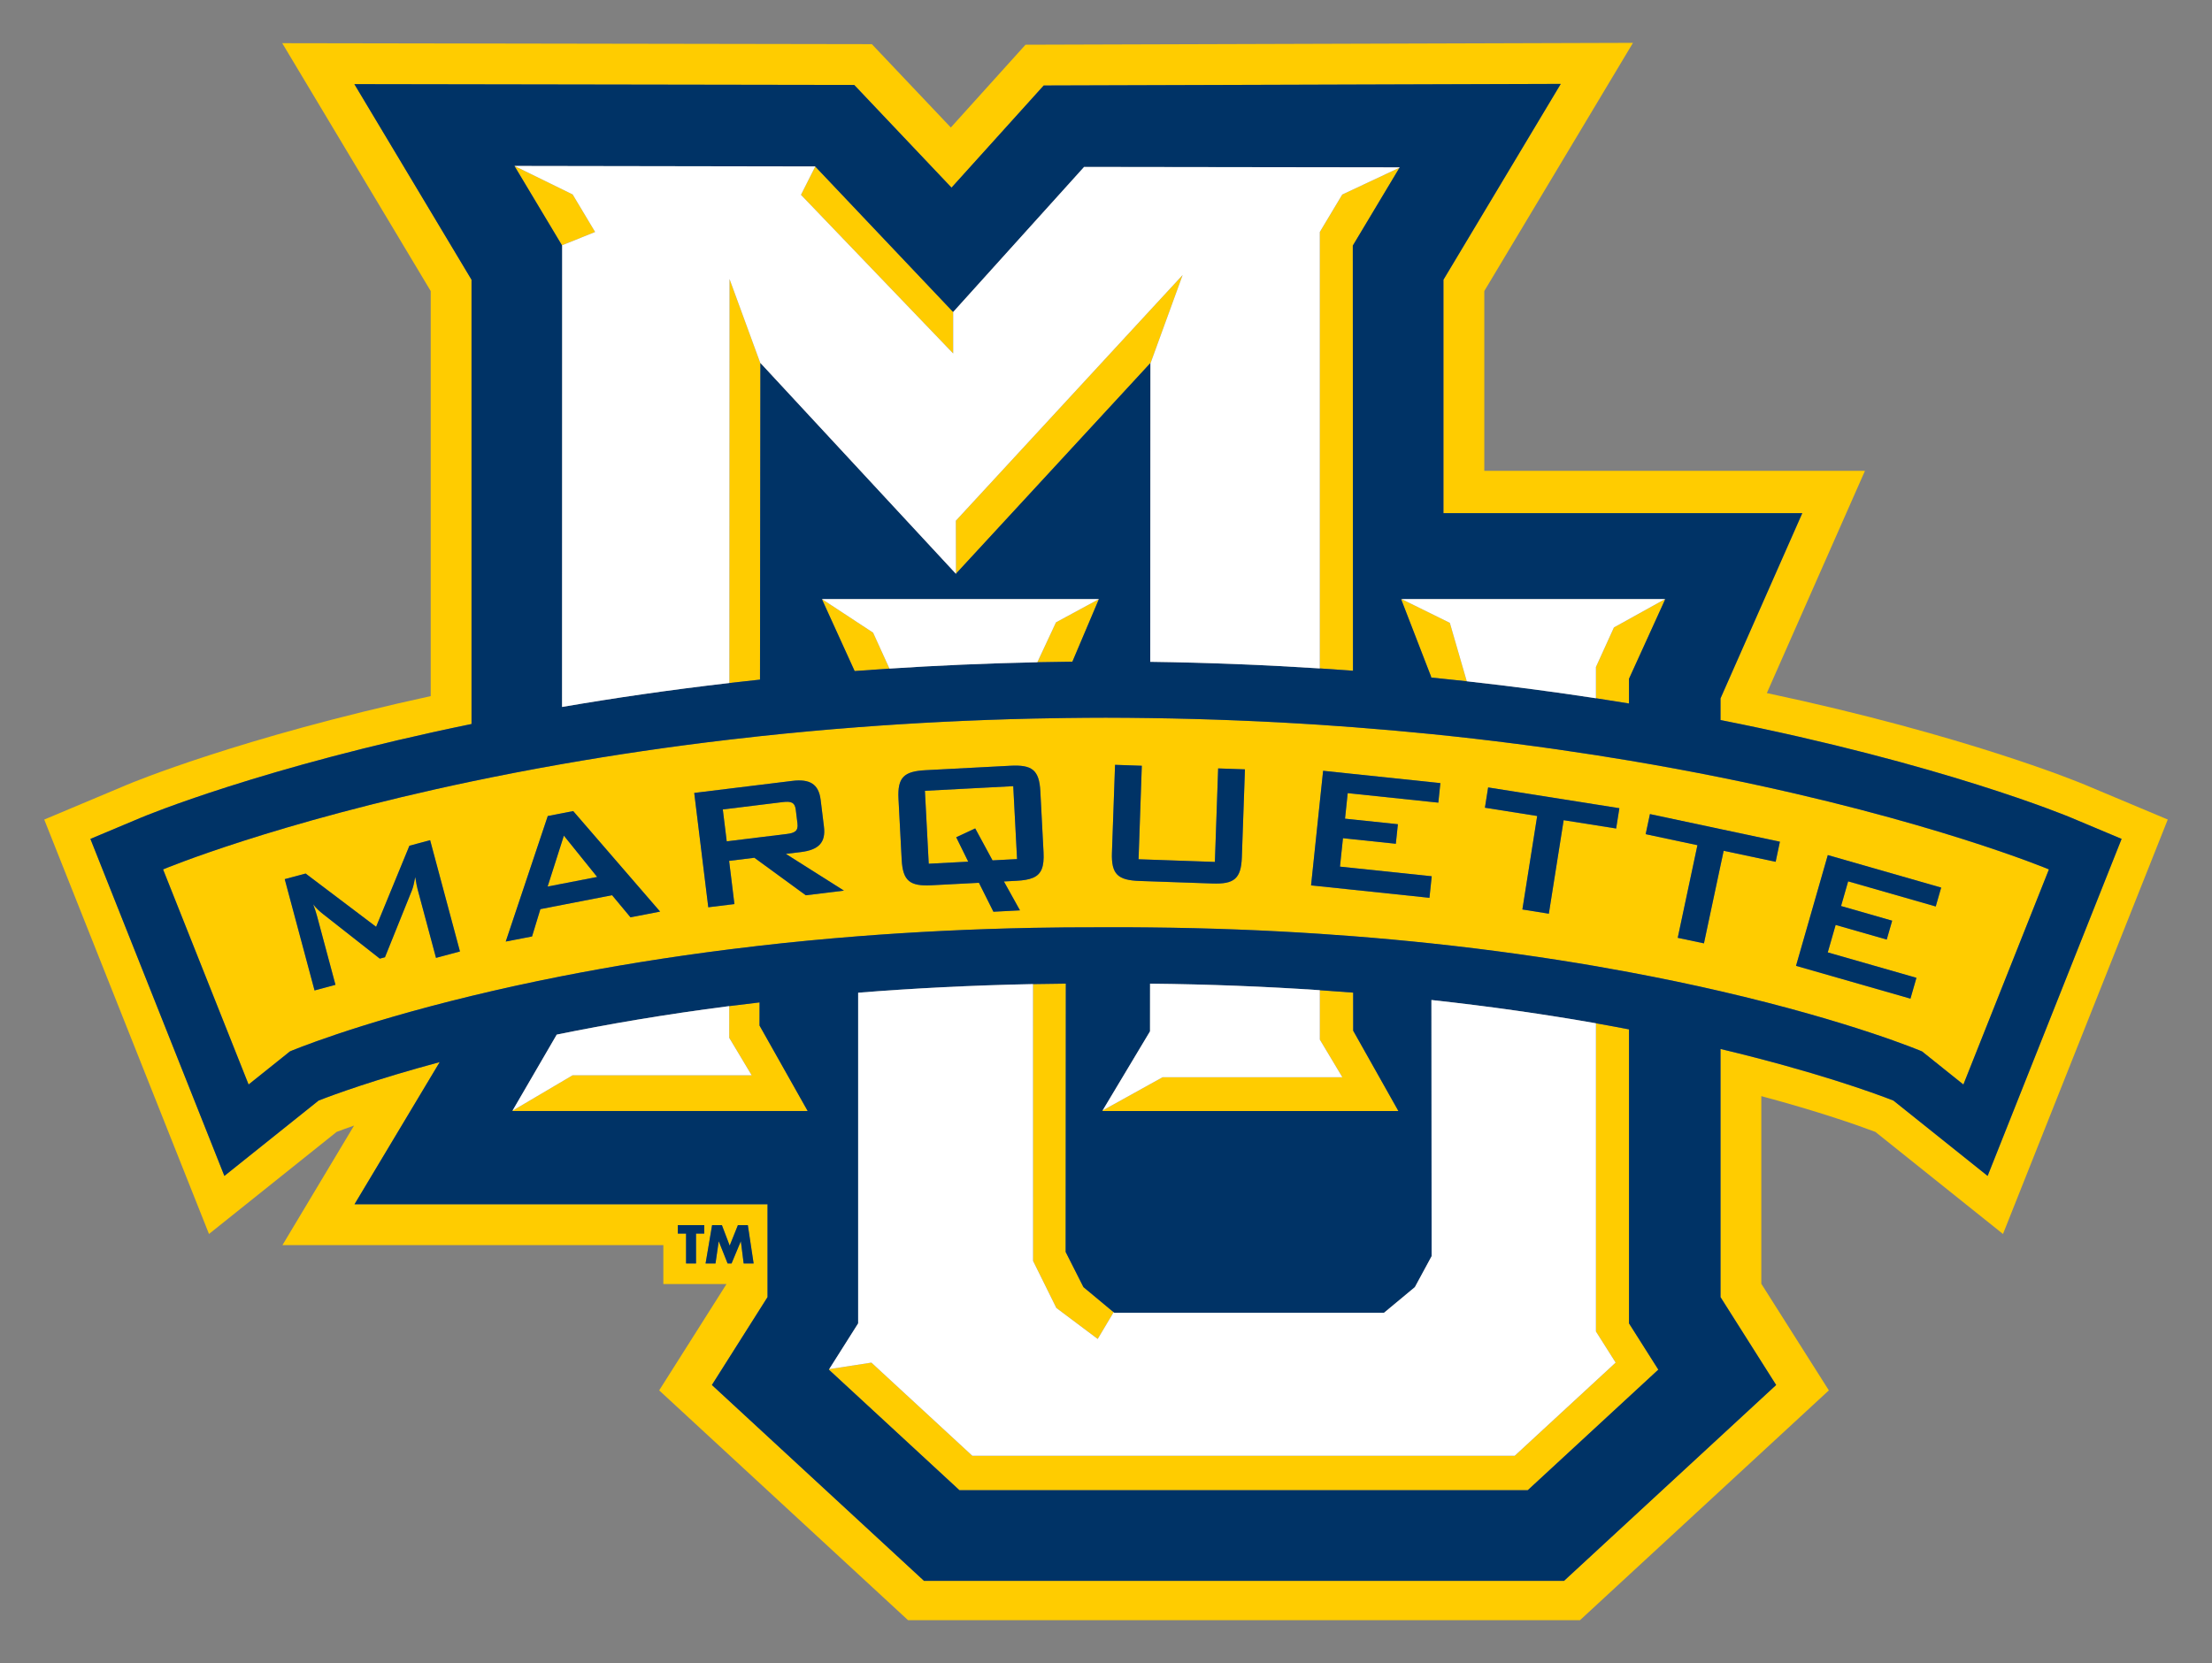 <?xml version="1.0" encoding="utf-8"?>
<!-- Generator: Adobe Illustrator 14.0.0, SVG Export Plug-In . SVG Version: 6.00 Build 43363)  -->
<!DOCTYPE svg PUBLIC "-//W3C//DTD SVG 1.1//EN" "http://www.w3.org/Graphics/SVG/1.1/DTD/svg11.dtd">
<svg version="1.1" id="Layer_1" xmlns="http://www.w3.org/2000/svg" xmlns:xlink="http://www.w3.org/1999/xlink" x="0px" y="0px"
	 width="250px" height="188px" viewBox="0 0 250 188" enable-background="new 0 0 250 188" xml:space="preserve">
<rect x="0" y="0" width="250" height="188" fill="#808080" stroke="none"/>
<g>
	<path fill="#FFCC00" d="M200.738,156.57l-23.973,22.142H104.43L80.457,156.57l6.288-9.935v-10.495H40.067l9.625-16.07
		c-7.269,1.955-11.904,3.65-13.681,4.345l-10.652,8.521L10.217,94.838l5.748-2.415c0.3-0.126,13.674-5.72,37.327-10.575V31.626
		L40.05,9.513l56.496,0.092l10.996,11.607L117.96,9.667l58.437-0.181l-13.26,22.141v26.388h40.557l-9.242,20.942v2.445
		c25.05,4.952,39.271,10.891,39.58,11.02l5.752,2.416l-15.141,38.1l-10.654-8.521c-2.217-0.863-8.873-3.287-19.537-5.829v28.052
		L200.738,156.57z M81.239,140.339h-0.011l-0.362,2.493h-1.121l0.735-4.334h1.108l0.881,2.316l0.929-2.316h1.122l0.654,4.334h-1.125
		l-0.316-2.493h-0.012l-1.039,2.493h-0.449L81.239,140.339z M79.595,139.455h-0.93v3.377h-1.126v-3.377h-0.931v-0.957h2.987V139.455
		z M211.955,127.96l14.423,11.54L245,92.646l-9.406-3.949c-0.473-0.198-13.297-5.54-35.906-10.347l11.09-25.126h-43.023V32.902
		l16.803-28.057l-68.656,0.212l-8.44,9.356l-8.926-9.421l-66.638-0.11l16.78,28.02v45.793c-21.598,4.713-33.813,9.808-34.278,10.003
		L5,92.65l18.62,46.85l14.423-11.54c0.515-0.192,1.172-0.437,1.972-0.715l-8.092,13.512h43.048v4.402h7.139L74.5,157.18
		l28.125,25.978h75.947l28.125-25.978l-7.633-12.052v-21.212C205.544,125.652,209.896,127.184,211.955,127.96z"/>
	<polygon fill="#FFCC00" points="108.03,58.867 108.046,64.857 130.021,41.039 130.021,41.094 133.662,31.091 	"/>
	<path fill="#FFCC00" d="M149.167,117.527l2.547,4.252h-20.319l-6.781,3.76l-0.035,0.059h33.466l-5.107-9.076l-0.004-4.304
		c-1.235-0.097-2.494-0.188-3.767-0.276V117.527L149.167,117.527z"/>
	<path fill="#FFCC00" d="M85.845,113.318c-1.158,0.136-2.305,0.272-3.427,0.418l-0.002,3.584l2.538,4.238h-20.24l-6.797,4.008
		l-0.017,0.031h33.383l-5.442-9.662L85.845,113.318z"/>
	<polygon fill="#FFCC00" points="107.73,39.959 107.73,35.271 107.725,35.274 92.14,18.824 90.527,22.025 	"/>
	<polygon fill="#FFCC00" points="64.721,21.983 58.143,18.76 58.142,18.76 63.514,27.732 67.261,26.226 	"/>
	<path fill="#FFCC00" d="M161.748,76.594c1.359,0.135,2.702,0.276,4.027,0.423l-1.91-6.604l-5.45-2.685h-0.063l3.396,8.781V76.594z"
		/>
	<path fill="#FFCC00" d="M119.389,147.863l4.676,3.505l1.798-3.021l-3.411-2.84l-2.011-3.975l0.019-30.334
		c-1.247,0.011-2.483,0.027-3.705,0.052l0.005,31.294L119.389,147.863z"/>
	<path fill="#FFCC00" d="M82.433,77.212c1.14-0.131,2.296-0.257,3.462-0.382l0.046-35.754l-3.489-9.534L82.433,77.212z"/>
	<path fill="#FFCC00" d="M149.167,26.226v49.339c1.263,0.083,2.511,0.171,3.749,0.263l-0.021-48.061l5.28-8.813l-6.473,3.039
		L149.167,26.226z"/>
	<path fill="#FFCC00" d="M180.372,75.406v3.531c1.267,0.193,2.512,0.39,3.737,0.592v-2.793l4.1-9.007h-0.025l-5.775,3.203
		L180.372,75.406z"/>
	<path fill="#FFCC00" d="M184.109,116.372c-1.211-0.235-2.459-0.463-3.737-0.69v34.84l2.228,3.52l-11.406,10.535h-61.297
		L98.488,154.04l-4.772,0.739l-0.036,0.059l14.758,13.629h64.226l14.759-13.629l-3.312-5.23v-33.235H184.109z"/>
	<path fill="#FFCC00" d="M92.908,67.729h-0.017l3.702,8.132c1.298-0.098,2.609-0.191,3.935-0.278l-1.847-4.061L92.908,67.729z"/>
	<path fill="#FFCC00" d="M124.197,67.729l-4.848,2.628l-2.106,4.509c1.309-0.027,2.626-0.05,3.956-0.063l3-7.074H124.197z"/>
	<path fill="#FFCC00" d="M192.58,106.645l-2.963-0.627l2.226-10.472l-5.851-1.243l0.482-2.271l7.976,1.697l6.714,1.426l-0.48,2.271
		l-5.875-1.245l-0.357,1.674L192.58,106.645z M206.578,96.665l12.813,3.675l-0.613,2.135l-9.899-2.84l-0.8,2.79l5.773,1.658
		l-0.611,2.134l-5.775-1.654l-0.891,3.104l10.021,2.873l-0.677,2.354l-12.933-3.709L206.578,96.665z M182.658,93.661l-2.286-0.363
		l-3.647-0.577l-1.675,10.571l-2.991-0.478l1.674-10.568l-5.907-0.936l0.364-2.292l12.184,1.928l2.648,0.42L182.658,93.661z
		 M162.561,90.738l-0.802-0.083l-8.836-0.929l-0.604-0.064l-0.303,2.887l0.908,0.095l5.066,0.534l-0.233,2.208l-4.831-0.508
		l-1.143-0.121l-0.34,3.214l1.481,0.155l8.843,0.929l0.045,0.008l-0.045,0.432l-0.211,2.003l-8.627-0.908l-3.764-0.394l-0.99-0.104
		l0.99-9.435l0.372-3.521l3.384,0.355l8.836,0.929l1.032,0.109L162.561,90.738z M140.354,96.914
		c-0.084,2.447-0.889,3.053-3.334,2.966l-7.035-0.245l-1.19-0.041c-2.446-0.086-3.206-0.746-3.122-3.189l0.35-9.94l3.025,0.105
		l-0.367,10.57l1.305,0.045l7.32,0.256l0.369-10.568l3.028,0.105L140.354,96.914z M116.754,99.23
		c-0.466,0.201-1.081,0.301-1.878,0.343l-1.413,0.075l1.815,3.267l-3.001,0.155l-1.637-3.272l-5.343,0.279
		c-2.447,0.128-3.261-0.463-3.389-2.907l-0.359-6.857c-0.127-2.445,0.62-3.116,3.066-3.244l9.579-0.502
		c1.219-0.064,2.032,0.052,2.559,0.485c0.528,0.437,0.765,1.196,0.829,2.422l0.359,6.857
		C118.027,97.975,117.712,98.816,116.754,99.23z M91.074,101.213l-5.207-3.802l-0.604-0.44l-2.838,0.348h-0.018l0.018,0.146
		l0.582,4.741l-0.583,0.072l-2.372,0.289l-1.59-12.926l3.966-0.487l3.449-0.423l3.659-0.449c1.98-0.244,2.994,0.344,3.215,2.148
		l0.373,3.032c0.221,1.805-0.62,2.618-2.6,2.863l-1.702,0.208l6.563,4.153L91.074,101.213z M71.258,103.703l-2.081-2.5l-5.658,1.098
		l-2.445,0.477l-0.941,3.088l-2.975,0.576l4.75-14.19l1.613-0.313l1.262-0.245l9.82,11.362L71.258,103.703z M49.278,108.288
		l-2.084-7.776c-0.065-0.244-0.159-0.689-0.263-1.367c-0.117,0.633-0.236,1.16-0.378,1.514l-3.044,7.559l-0.585,0.155l-6.423-5.045
		c-0.397-0.313-0.777-0.656-1.102-1.091c0.185,0.496,0.321,0.908,0.432,1.322l2.084,7.775l-2.365,0.635l-3.37-12.582l2.364-0.632
		l7.964,6.019l3.764-9.164l2.341-0.625l3.372,12.58L49.278,108.288z M217.229,118.861l4.676,3.742l9.666-24.318
		c0,0-13.346-5.602-37.119-10.401c-3.256-0.656-6.704-1.298-10.34-1.908c-1.228-0.206-2.471-0.408-3.738-0.606
		c-5.777-0.901-11.992-1.718-18.62-2.386c-2.866-0.29-5.813-0.549-8.833-0.779c-1.236-0.095-2.486-0.183-3.752-0.268
		c-6.105-0.4-12.501-0.665-19.171-0.759c-1.659-0.024-3.332-0.04-5.025-0.042c-1.513,0.001-3.008,0.016-4.492,0.034
		c-1.252,0.016-2.495,0.037-3.726,0.064c-6.899,0.157-13.491,0.496-19.763,0.972c-3.821,0.292-7.526,0.634-11.104,1.019
		c-1.164,0.125-2.315,0.254-3.455,0.389c-6.787,0.797-13.099,1.742-18.907,2.76c-3.608,0.632-7.021,1.295-10.231,1.967
		c-22.363,4.691-34.862,9.944-34.862,9.944l9.665,24.318l4.675-3.742c0,0,7.117-3.028,20.521-6.271
		c3.08-0.746,6.491-1.502,10.226-2.236c5.589-1.1,11.903-2.146,18.902-3.025c1.129-0.143,2.271-0.283,3.434-0.414
		c3.548-0.407,7.262-0.768,11.136-1.07c6.185-0.482,12.778-0.818,19.765-0.953c1.224-0.023,2.462-0.037,3.708-0.049
		c1.497-0.014,3.006-0.017,4.537-0.014c1.683-0.008,3.341,0,4.979,0.018c6.756,0.065,13.153,0.321,19.188,0.723
		c1.27,0.086,2.525,0.173,3.766,0.27c3.047,0.238,5.993,0.512,8.84,0.814c6.785,0.722,12.994,1.611,18.601,2.576
		c1.276,0.221,2.522,0.444,3.737,0.672c3.75,0.701,7.201,1.428,10.341,2.156C209.313,115.491,217.229,118.861,217.229,118.861z"/>
	<path fill="#FFCC00" d="M90.128,93.091l-0.192-1.554c-0.105-0.851-0.552-0.974-1.478-0.862l-2.585,0.318l-3.448,0.425l-0.734,0.09
		l0.444,3.606l0.289-0.036l3.446-0.424l3.03-0.37C89.828,94.17,90.232,93.942,90.128,93.091z"/>
	<polygon fill="#FFCC00" points="63.521,95.121 61.892,100.227 63.52,99.908 67.49,99.139 63.729,94.469 	"/>
	<polygon fill="#FFCC00" points="104.534,89.398 104.966,97.643 109.429,97.408 108.07,94.648 110.218,93.65 112.176,97.264 
		114.948,97.118 114.517,88.875 	"/>
	<polygon fill="#003366" points="76.608,139.455 77.539,139.455 77.539,142.832 78.665,142.832 78.665,139.455 79.595,139.455 
		79.595,138.498 76.608,138.498 	"/>
	<polygon fill="#003366" points="82.682,142.832 83.721,140.339 83.733,140.339 84.049,142.832 85.175,142.832 84.521,138.498 
		83.398,138.498 82.47,140.814 81.589,138.498 80.48,138.498 79.745,142.832 80.866,142.832 81.228,140.339 81.239,140.339 
		82.233,142.832 	"/>
	<path fill="#003366" d="M184.109,109.9c-1.215-0.229-2.461-0.452-3.737-0.674c-5.604-0.963-11.813-1.854-18.601-2.576
		c-2.847-0.303-5.793-0.575-8.84-0.813c-1.238-0.097-2.496-0.185-3.766-0.271c-6.033-0.399-12.432-0.655-19.188-0.721
		c-1.64-0.019-3.299-0.025-4.979-0.019c-1.531-0.003-3.041,0-4.537,0.014c-1.247,0.011-2.484,0.024-3.708,0.05
		c-6.987,0.135-13.581,0.469-19.765,0.952c-3.874,0.304-7.588,0.663-11.136,1.07c-1.164,0.131-2.305,0.272-3.434,0.414
		c-6.999,0.881-13.313,1.927-18.902,3.024c-3.734,0.735-7.146,1.491-10.226,2.237c-13.405,3.242-20.521,6.271-20.521,6.271
		l-4.675,3.744L18.43,98.285c0,0,12.499-5.253,34.862-9.944c3.209-0.672,6.623-1.334,10.231-1.967
		c5.808-1.019,12.12-1.963,18.907-2.76c1.14-0.135,2.291-0.264,3.455-0.389c3.579-0.385,7.284-0.727,11.104-1.019
		c6.272-0.477,12.864-0.815,19.763-0.972c1.231-0.027,2.474-0.048,3.726-0.064c1.484-0.019,2.979-0.033,4.492-0.034
		c1.693,0.001,3.366,0.017,5.025,0.042c6.67,0.095,13.063,0.359,19.171,0.759c1.266,0.085,2.516,0.173,3.752,0.268
		c3.02,0.23,5.967,0.489,8.833,0.779c6.628,0.668,12.842,1.485,18.62,2.386c1.268,0.198,2.512,0.4,3.738,0.606
		c3.636,0.609,7.084,1.251,10.34,1.908c23.773,4.8,37.119,10.401,37.119,10.401l-9.666,24.318l-4.676-3.742
		c0,0-7.914-3.37-22.777-6.807C191.313,111.327,187.859,110.602,184.109,109.9z M152.938,116.521l5.107,9.076h-33.466l0.035-0.059
		l5.361-8.95l0.004-5.387c6.765,0.069,13.162,0.332,19.188,0.739c1.272,0.086,2.53,0.18,3.767,0.275L152.938,116.521z
		 M172.663,168.467h-64.226L93.68,154.838l0.036-0.059l3.273-5.174v-37.381c6.174-0.494,12.768-0.836,19.765-0.975
		c1.222-0.023,2.458-0.041,3.705-0.052l-0.019,30.334l2.011,3.975l3.412,2.839l0.084,0.068h30.465l3.497-2.907l1.894-3.498
		l-0.023-28.96c6.806,0.742,13.015,1.65,18.593,2.631c1.278,0.229,2.526,0.456,3.737,0.691v33.234l3.313,5.23L172.663,168.467z
		 M57.9,125.598l0.017-0.029l5.005-8.608c5.694-1.164,12.206-2.282,19.496-3.222c1.122-0.146,2.269-0.283,3.427-0.418l-0.003,2.617
		l5.442,9.66H57.9z M117.243,74.866c-5.782,0.121-11.358,0.368-16.716,0.717c-1.326,0.086-2.636,0.18-3.935,0.278l-3.702-8.132
		h0.017h31.29h0.001l-3,7.074C119.869,74.816,118.552,74.838,117.243,74.866z M63.514,27.732l-5.373-8.972h0.001l33.988,0.055
		l0.009,0.008l15.585,16.45l0.005-0.003l14.796-16.4l35.668,0.048l-0.021,0.035l-5.28,8.813l0.021,48.061
		c-1.238-0.091-2.486-0.18-3.749-0.263c-6.11-0.394-12.508-0.654-19.165-0.748l0.021-33.724v-0.055l-21.978,23.819l-0.009,0.009
		L85.941,41.032v0.045l-0.046,35.754c-1.166,0.125-2.322,0.25-3.462,0.382c-6.766,0.78-13.078,1.706-18.908,2.707l0.012-52.152
		L63.514,27.732z M158.415,67.729h29.769h0.025l-4.1,9.007v2.793c-1.227-0.202-2.473-0.399-3.737-0.592
		c-4.604-0.706-9.474-1.355-14.597-1.92c-1.325-0.146-2.668-0.288-4.027-0.423V76.51l-3.396-8.781H158.415z M213.986,124.414
		l10.654,8.521l15.142-38.1l-5.753-2.416c-0.307-0.129-14.529-6.068-39.579-11.02v-2.445l9.243-20.942h-40.557V31.626l13.26-22.141
		l-58.438,0.181l-10.418,11.545L96.545,9.604L40.05,9.513l13.242,22.113v50.222c-23.653,4.855-37.027,10.449-37.327,10.575
		l-5.748,2.415l15.142,38.098l10.652-8.521c1.777-0.694,6.412-2.39,13.681-4.345l-9.625,16.07h46.679v10.496l-6.288,9.936
		l23.973,22.141h72.334l23.975-22.141l-6.289-9.936v-28.052C205.113,121.127,211.771,123.551,213.986,124.414z"/>
	<path fill="#003366" d="M46.272,95.609l-3.764,9.164l-7.964-6.02l-2.364,0.633l3.37,12.581l2.365-0.635l-2.084-7.776
		c-0.11-0.414-0.247-0.824-0.432-1.322c0.325,0.436,0.705,0.777,1.102,1.092l6.423,5.045l0.585-0.155l3.044-7.559
		c0.142-0.353,0.261-0.882,0.378-1.513c0.104,0.676,0.197,1.121,0.263,1.367l2.084,7.775l2.707-0.725L48.613,94.98L46.272,95.609z"
		/>
	<path fill="#003366" d="M63.52,99.908l-1.628,0.316l1.63-5.104l0.207-0.652l3.762,4.67L63.52,99.908z M63.521,91.938l-1.613,0.313
		l-4.75,14.19l2.975-0.576l0.941-3.088l2.445-0.477l5.658-1.098l2.081,2.5l3.346-0.648l-9.82-11.362L63.521,91.938z"/>
	<path fill="#003366" d="M82.425,95.078l-0.289,0.036l-0.444-3.606l0.734-0.09l3.448-0.425l2.585-0.318
		c0.925-0.112,1.373,0.011,1.478,0.862l0.192,1.554c0.104,0.851-0.301,1.079-1.228,1.193l-3.03,0.37L82.425,95.078z M90.523,96.323
		c1.98-0.245,2.821-1.06,2.6-2.863l-0.373-3.032c-0.221-1.804-1.234-2.392-3.215-2.148l-3.659,0.449l-3.449,0.423l-3.966,0.487
		l1.588,12.927l2.372-0.291l0.583-0.071l-0.582-4.741l-0.018-0.145h0.018l2.838-0.35l0.604,0.441l5.207,3.802l4.31-0.528
		l-6.563-4.152L90.523,96.323z"/>
	<path fill="#003366" d="M112.176,97.264l-1.958-3.613l-2.148,0.998l1.359,2.761l-4.463,0.233l-0.432-8.245l9.982-0.523l0.432,8.244
		L112.176,97.264z M117.581,89.474c-0.063-1.226-0.3-1.985-0.829-2.422c-0.526-0.434-1.34-0.549-2.559-0.485l-9.579,0.502
		c-2.446,0.128-3.194,0.799-3.066,3.244l0.359,6.857c0.128,2.444,0.942,3.035,3.389,2.907l5.343-0.279l1.637,3.272l3.001-0.155
		l-1.815-3.267l1.413-0.075c0.797-0.042,1.412-0.142,1.878-0.343c0.958-0.414,1.272-1.256,1.186-2.899L117.581,89.474z"/>
	<path fill="#003366" d="M137.305,97.439l-7.32-0.256l-1.305-0.045l0.367-10.571l-3.025-0.105l-0.35,9.939
		c-0.084,2.445,0.676,3.104,3.122,3.19l1.19,0.041l7.035,0.245c2.445,0.087,3.25-0.518,3.334-2.966l0.35-9.938l-3.028-0.105
		L137.305,97.439z"/>
	<polygon fill="#003366" points="152.923,87.492 149.539,87.136 149.167,90.656 148.177,100.091 149.167,100.193 152.93,100.588 
		161.557,101.496 161.768,99.493 161.813,99.063 161.768,99.055 152.926,98.126 151.443,97.971 151.783,94.757 152.926,94.878 
		157.757,95.386 157.99,93.177 152.924,92.644 152.016,92.549 152.318,89.662 152.923,89.726 161.759,90.655 162.561,90.738 
		162.791,88.529 161.759,88.42 	"/>
	<polygon fill="#003366" points="168.188,89.018 167.824,91.311 173.732,92.247 172.059,102.814 175.05,103.292 176.725,92.721 
		180.372,93.298 182.658,93.661 183.021,91.366 180.372,90.946 	"/>
	<polygon fill="#003366" points="194.809,96.18 200.684,97.425 201.164,95.154 194.45,93.728 186.477,92.031 185.992,94.303 
		191.843,95.546 189.617,106.018 192.58,106.645 194.45,97.854 	"/>
	<polygon fill="#003366" points="216.596,110.54 206.573,107.667 207.464,104.563 213.238,106.217 213.852,104.083 208.077,102.425 
		208.877,99.635 218.775,102.475 219.391,100.34 206.578,96.665 202.986,109.188 215.919,112.895 	"/>
	<path fill="#FFFFFF" d="M151.714,121.779l-2.547-4.252v-5.586c-6.026-0.407-12.425-0.67-19.188-0.739l-0.004,5.387l-5.36,8.95
		l6.78-3.76H151.714z"/>
	<path fill="#FFFFFF" d="M82.433,77.212l0.019-45.669l3.489,9.534v-0.045l22.096,23.834l0.009-0.009l-0.016-5.991l25.632-27.776
		l-3.641,10.003l-0.021,33.724c6.657,0.093,13.054,0.354,19.165,0.748V26.226l2.535-4.233l6.473-3.039l0.021-0.035l-35.669-0.048
		l-14.796,16.4v4.689L90.527,22.025l1.613-3.201l-0.009-0.008L58.143,18.76l6.578,3.223l2.54,4.242l-3.747,1.507l0.022,0.035
		l-0.012,52.152C69.355,78.918,75.667,77.993,82.433,77.212z"/>
	<path fill="#FFFFFF" d="M84.954,121.559l-2.538-4.236l0.002-3.584c-7.29,0.938-13.802,2.058-19.496,3.222l-5.005,8.608l6.797-4.01
		H84.954z"/>
	<path fill="#FFFFFF" d="M109.895,164.575h61.296L182.6,154.04l-2.228-3.519V115.68c-5.578-0.979-11.787-1.889-18.593-2.631
		l0.023,28.96l-1.894,3.498l-3.497,2.907h-30.465l-0.084-0.068l-1.799,3.021l-4.676-3.506l-2.629-5.317l-0.005-31.294
		c-6.998,0.139-13.591,0.479-19.765,0.975v37.381l-3.273,5.174l4.772-0.739L109.895,164.575z"/>
	<path fill="#FFFFFF" d="M165.775,77.017c5.123,0.564,9.992,1.214,14.597,1.92v-3.531l2.035-4.475l5.774-3.203h-29.768l5.449,2.685
		L165.775,77.017z"/>
	<path fill="#FFFFFF" d="M124.197,67.729h-31.29l5.772,3.793l1.847,4.061c5.357-0.349,10.934-0.596,16.716-0.717l2.106-4.509
		L124.197,67.729z"/>
</g>
</svg>
